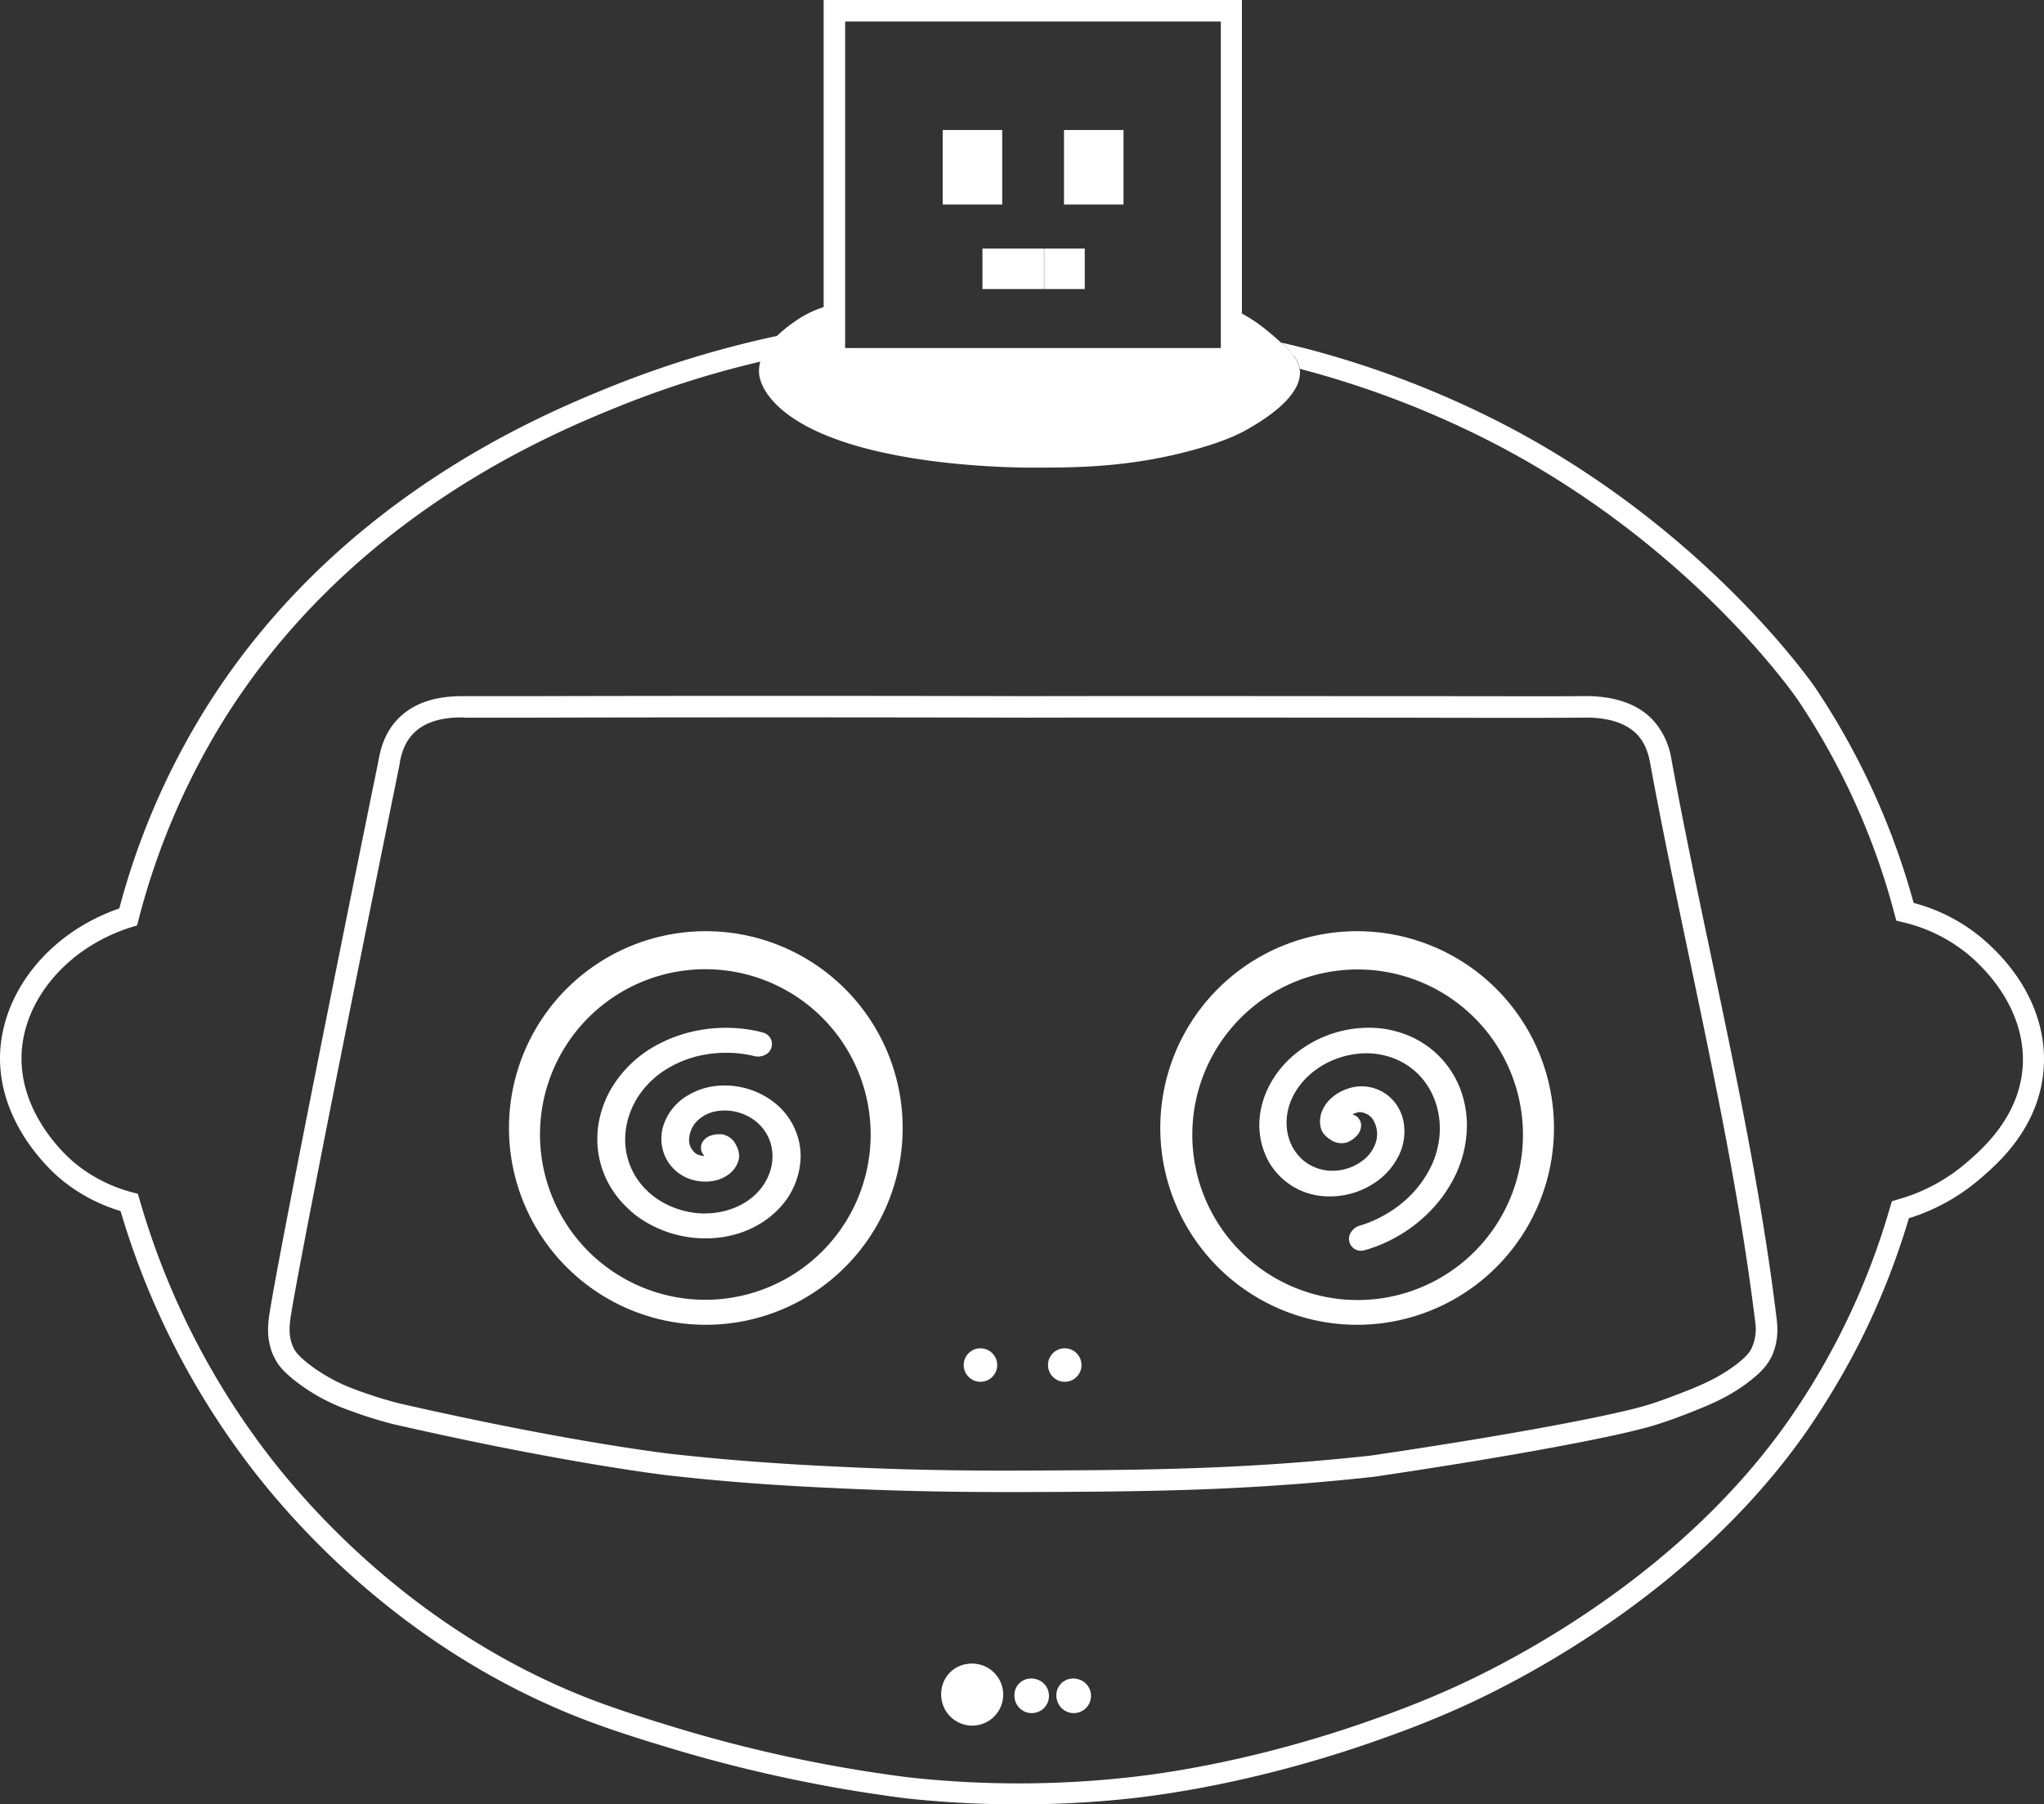 <svg id="dizzy-void" xmlns="http://www.w3.org/2000/svg" viewBox="0 0 817.22 721.6"><rect x="0" y="0" width="817.22" height="721.6" fill="#333333" stroke="none"/><defs><style>.cls-1,.cls-2{fill:#fff;}.cls-2{fill-rule:evenodd;}</style></defs><circle class="cls-1" cx="388.7" cy="677.7" r="12.4"/><circle class="cls-1" cx="388.1" cy="677.1" r="11.7"/><circle class="cls-1" cx="412.5" cy="678.2" r="6.9"/><circle class="cls-1" cx="412.1" cy="677.8" r="6.5"/><circle class="cls-1" cx="429.3" cy="678.2" r="6.9"/><circle class="cls-1" cx="428.9" cy="677.8" r="6.5"/><path class="cls-2" d="M282.3,372.4a78.7,78.7,0,1,1-78.7,78.7A78.65,78.65,0,0,1,282.3,372.4Zm65.9,81.3a66.1,66.1,0,1,0-66.1,66.1A66.11,66.11,0,0,0,348.2,453.7Z" transform="translate(-0.1)"/><path class="cls-2" d="M488.1,139.2H338V8.6H488.2V139.2Zm-184,5.43a13.52,13.52,0,0,0-.56,3.87c0,1.3.3,7.6,8.9,15.1,25.1,21.8,85.5,23.2,97.2,23.4h6.1c15,0,36.7-.2,61.6-7.1,14-3.8,20.1-7.4,21.8-8.4,4.9-2.8,20.8-12.1,20.7-22.5a4.14,4.14,0,0,0-.2-1.6c-.6-3.7-3.4-6.8-7.5-10.5-1.4-1.3-2.9-2.6-4.6-4a63.06,63.06,0,0,0-10.9-7.5V0H329.4V122.8a42.74,42.74,0,0,0-11.7,5.9,54.44,54.44,0,0,0-6.8,5.5l-.16.16A402.18,402.18,0,0,0,245.4,154.2c-27.7,11.2-111.9,45.2-164.6,131.6a293.5,293.5,0,0,0-33,77.5C19.6,373,.2,397.3.1,423.2c0,26.3,19.8,44.5,23.8,47.9a67.28,67.28,0,0,0,24.4,13.2,315.2,315.2,0,0,0,54.2,105.2c18.5,23.6,58.7,67.2,120.7,93.9,13.8,6,26.5,10,37.6,13.5l1.1.3a578.93,578.93,0,0,0,100.6,22,424,424,0,0,0,45,2.4,417.44,417.44,0,0,0,44.8-2.4c18-2,54.8-7.7,99.3-23.5,7.3-2.6,19.4-6.9,34.5-13.8,26.6-12.2,93.3-47.4,136.8-110.2a315.53,315.53,0,0,0,20.8-35,301.82,301.82,0,0,0,19.6-49.5,80.38,80.38,0,0,0,28.6-15.9c7.1-6.1,23.7-20.5,25.3-44.2,1.2-17.9-6.8-35.7-22.4-49.9a70.15,70.15,0,0,0-29.6-16.1A294.25,294.25,0,0,0,726,275.2c-.5-.7-44.2-64.7-127.6-107a383.51,383.51,0,0,0-76.5-28.9c-3.2-.8-6.4-1.6-9.6-2.3a39.27,39.27,0,0,1,5.06,5.25,11.79,11.79,0,0,1,2.44,5.25,378,378,0,0,1,74.7,28.3c81.4,41.2,124,103.5,124.4,104.1a282.78,282.78,0,0,1,38.7,85.8l.7,2.5,2.5.6a63.57,63.57,0,0,1,28.3,14.7c13.7,12.6,20.7,27.9,19.7,43.1-1.4,20.1-16.1,32.9-22.4,38.3a71.65,71.65,0,0,1-27.6,14.8l-2.3.7-.7,2.3A287.72,287.72,0,0,1,715.9,567c-42.3,61.1-107.4,95.4-133.4,107.3-14.7,6.7-26.7,11-33.8,13.5-43.7,15.5-79.8,21.1-97.4,23a402.7,402.7,0,0,1-87.8,0,562.78,562.78,0,0,1-99-21.7l-1.1-.3c-11-3.5-23.4-7.4-36.8-13.2-60.2-26-99.3-68.4-117.3-91.3A306.88,306.88,0,0,1,55.9,479.7l-.7-2.3-2.3-.6a60.1,60.1,0,0,1-23.4-12.1c-3.5-3-20.8-18.9-20.8-41.4,0-22.8,18.1-44.4,43.9-52.5l2.3-.7.6-2.3a288,288,0,0,1,32.6-77.5c51.2-84,133.5-117.3,160.5-128.2A387.45,387.45,0,0,1,304.06,144.63Z" transform="translate(-0.1)"/><circle class="cls-1" cx="392" cy="545.9" r="6.7"/><circle class="cls-1" cx="425.7" cy="545.9" r="6.7"/><path class="cls-2" d="M710.4,527.2c.3,2.5,1.2,9.3-2.4,16.1-1.2,2.2-3.3,5.3-9.5,9.9s-12,7.4-19.4,10.4-14,5.4-19,6.8c-13.6,4-53.2,11.7-110.8,20.2-52.9,5.8-93.4,5.9-140.3,6.1h-5.6c-21.9,0-41.8-.4-61-1.2-17.7-.8-42-1.8-73.6-5.3-.4,0-41.6-4.7-111.2-20.6a171.52,171.52,0,0,1-18.7-5.9,74.68,74.68,0,0,1-19.5-10.5c-6.2-4.6-8.3-7.7-9.4-9.9-3.6-6.8-2.7-13.6-2.4-16.2,1.4-11.5,19.8-105.2,43.8-222.8l.1-.6c.6-3.1,2-10.5,7.9-16.4,8.6-8.7,20.9-8.9,26-8.9h26.9c38.1-.1,109.1-.2,198.1,0,58.3-.1,108.6,0,146.9,0,38.8,0,64.5.1,74.8,0,5-.1,19.8-.3,29,9.7a30.29,30.29,0,0,1,7.2,15.2c4.9,26.8,10.6,53.8,16.1,79.9C694.3,430.2,704.5,478.7,710.4,527.2Zm-10.1,12.2a18.38,18.38,0,0,0,1.5-11.1v-.1c-5.9-48.1-16.1-96.5-25.9-143.3-5.5-26.2-11.2-53.3-16.1-80-.4-2-1.3-7-5-11-6.6-7.1-18.1-7-22.5-6.9-10.5.1-36.2.1-75,0-38.3,0-88.6-.1-146.9,0-89-.2-159.9-.1-198.1,0H185.8l-.4-.1c-4.1,0-13.8.1-20,6.4-4,4.1-5.1,9.4-5.5,12l-.1.7c-23.9,117.4-42.3,210.9-43.7,222.2-.2,2-.8,6.7,1.5,11.1.4.8,1.6,3,7,7a70.15,70.15,0,0,0,17.3,9.3,174,174,0,0,0,17.7,5.6c69.1,15.8,109.9,20.4,110.3,20.4,31.3,3.4,55.4,4.5,73,5.3,20.6.9,42.2,1.3,66,1.2,46.7-.2,87.1-.3,139.3-6,57.1-8.4,96.1-16,109.5-19.9,4.6-1.3,11-3.7,18.1-6.5,6.8-2.8,12-5.3,17.5-9.3S699.9,540.2,700.3,539.4Z" transform="translate(-0.1)"/><path class="cls-2" d="M542.7,372.4A78.7,78.7,0,1,1,464,451.1,78.65,78.65,0,0,1,542.7,372.4ZM609,453.8a66.1,66.1,0,1,0-66.1,66.1A66.11,66.11,0,0,0,609,453.8Z" transform="translate(-0.1)"/><rect class="cls-1" x="376.9" y="52" width="23.8" height="29.8"/><rect class="cls-1" x="425.4" y="52" width="23.8" height="29.8"/><rect class="cls-1" x="392.8" y="99.4" width="24.6" height="16.2"/><rect class="cls-1" x="417.5" y="99.4" width="16.2" height="16.2"/><path class="cls-1" d="M320.14,460.37a27.51,27.51,0,0,0-10.88-19.78,32.34,32.34,0,0,0-14.93-6.18,33.59,33.59,0,0,0-9,0,27.81,27.81,0,0,0-10,3.52,21.73,21.73,0,0,0-9.84,11.75,17.42,17.42,0,0,0-.95,4.94,17,17,0,0,0,14.49,17.65,18,18,0,0,0,7.46-.27,14.41,14.41,0,0,0,5.64-2.9c2.18-1.91,3.61-4.83,3.49-7.15a9.41,9.41,0,0,0-1.11-3.75,7.58,7.58,0,0,0-3.49-3.81,6.57,6.57,0,0,0-3.75-.78,8,8,0,0,0-2.7.45,5.82,5.82,0,0,0-4,3.52,3.31,3.31,0,0,0-.18,1.41,3.23,3.23,0,0,0,.16,1.34,5,5,0,0,0,.88,1.6l.33.42-.28-.05a14.94,14.94,0,0,1-2.12-.43,4.3,4.3,0,0,1-1.72-1.17,6.66,6.66,0,0,1-2-5.4,11,11,0,0,1,3.08-6.92,14.68,14.68,0,0,1,7.79-4,21.31,21.31,0,0,1,5.48-.16c7.75.9,14,5.83,16.16,12.81a19,19,0,0,1-.13,11.32c-2.37,7.47-8.71,13.25-17.24,15.69a33.15,33.15,0,0,1-12.91,1A34.87,34.87,0,0,1,267,481.82a29.91,29.91,0,0,1-8.23-5.7,28.16,28.16,0,0,1-7.64-12.66c-2.5-8.77-.56-18.61,5.24-26.55a36.65,36.65,0,0,1,7.53-7.55,43.34,43.34,0,0,1,18.65-7.7,42.7,42.7,0,0,1,6.92-.62,46.81,46.81,0,0,1,12.31,1.33,6.12,6.12,0,0,0,4.11-.46,4.76,4.76,0,0,0-.61-8.94,51.14,51.14,0,0,0-7.54-1.48,57,57,0,0,0-6.29-.44,58.6,58.6,0,0,0-24.05,4.59c-1.16.5-3.85,1.81-4.9,2.4a46.86,46.86,0,0,0-16.61,15.09,41.29,41.29,0,0,0-6.35,15.49,37.92,37.92,0,0,0-.61,6.15,37.1,37.1,0,0,0,5.78,20.73,38.18,38.18,0,0,0,5.61,6.95,37.39,37.39,0,0,0,6,5,46.63,46.63,0,0,0,32.53,7.31c9.67-1.43,18.38-6.13,24.1-13a30.67,30.67,0,0,0,7.26-19.64C320.2,461.53,320.16,460.75,320.14,460.37Z" transform="translate(-0.1)"/><path class="cls-1" d="M508.68,466.64A27.44,27.44,0,0,0,528,478.25a32.41,32.41,0,0,0,16-2.18,33.42,33.42,0,0,0,7.74-4.51,27.75,27.75,0,0,0,6.89-8.09,21.74,21.74,0,0,0,2.58-15.1,17.4,17.4,0,0,0-1.67-4.75,16.94,16.94,0,0,0-21.4-7.95,18.14,18.14,0,0,0-6.32,4,14.31,14.31,0,0,0-3.4,5.35c-.93,2.75-.69,6,.59,7.93a9.25,9.25,0,0,0,2.84,2.68,7.58,7.58,0,0,0,4.93,1.53,6.54,6.54,0,0,0,3.64-1.21,8.1,8.1,0,0,0,2.11-1.75,5.84,5.84,0,0,0,1.68-5.06,3.3,3.3,0,0,0-.55-1.3,3.39,3.39,0,0,0-.81-1.09,5.2,5.2,0,0,0-1.57-.94l-.5-.19.27-.1a16.11,16.11,0,0,1,2-.7,4.44,4.44,0,0,1,2.08.15,6.66,6.66,0,0,1,4.41,3.68,11,11,0,0,1,.83,7.53,14.69,14.69,0,0,1-4.71,7.37,21.61,21.61,0,0,1-4.66,2.91c-7.14,3.12-15,2-20.41-2.94a18.92,18.92,0,0,1-5.58-9.84c-1.72-7.65.85-15.83,7-22.24a33.38,33.38,0,0,1,10.67-7.33,34.79,34.79,0,0,1,11.06-2.77,30,30,0,0,1,10,.78,28.23,28.23,0,0,1,13,7.09c6.58,6.32,9.85,15.8,8.84,25.58a36.43,36.43,0,0,1-2.7,10.32,43.33,43.33,0,0,1-12.23,16,41.8,41.8,0,0,1-5.67,4,46.28,46.28,0,0,1-11.3,5.06,6.08,6.08,0,0,0-3.32,2.47,4.75,4.75,0,0,0,5,7.41,50,50,0,0,0,7.27-2.52,53.51,53.51,0,0,0,5.65-2.78,58.66,58.66,0,0,0,18.47-16.08c.75-1,2.41-3.5,3-4.54a46.86,46.86,0,0,0,6.75-21.4,41.14,41.14,0,0,0-2.32-16.58,37.51,37.51,0,0,0-18-20.62,38.29,38.29,0,0,0-8.34-3.18,37.34,37.34,0,0,0-7.71-1.26,46.69,46.69,0,0,0-31.79,10.06c-7.63,6.11-12.79,14.55-14.27,23.36a30.6,30.6,0,0,0,3.61,20.62C508,465.67,508.46,466.33,508.68,466.64Z" transform="translate(-0.1)"/></svg>
